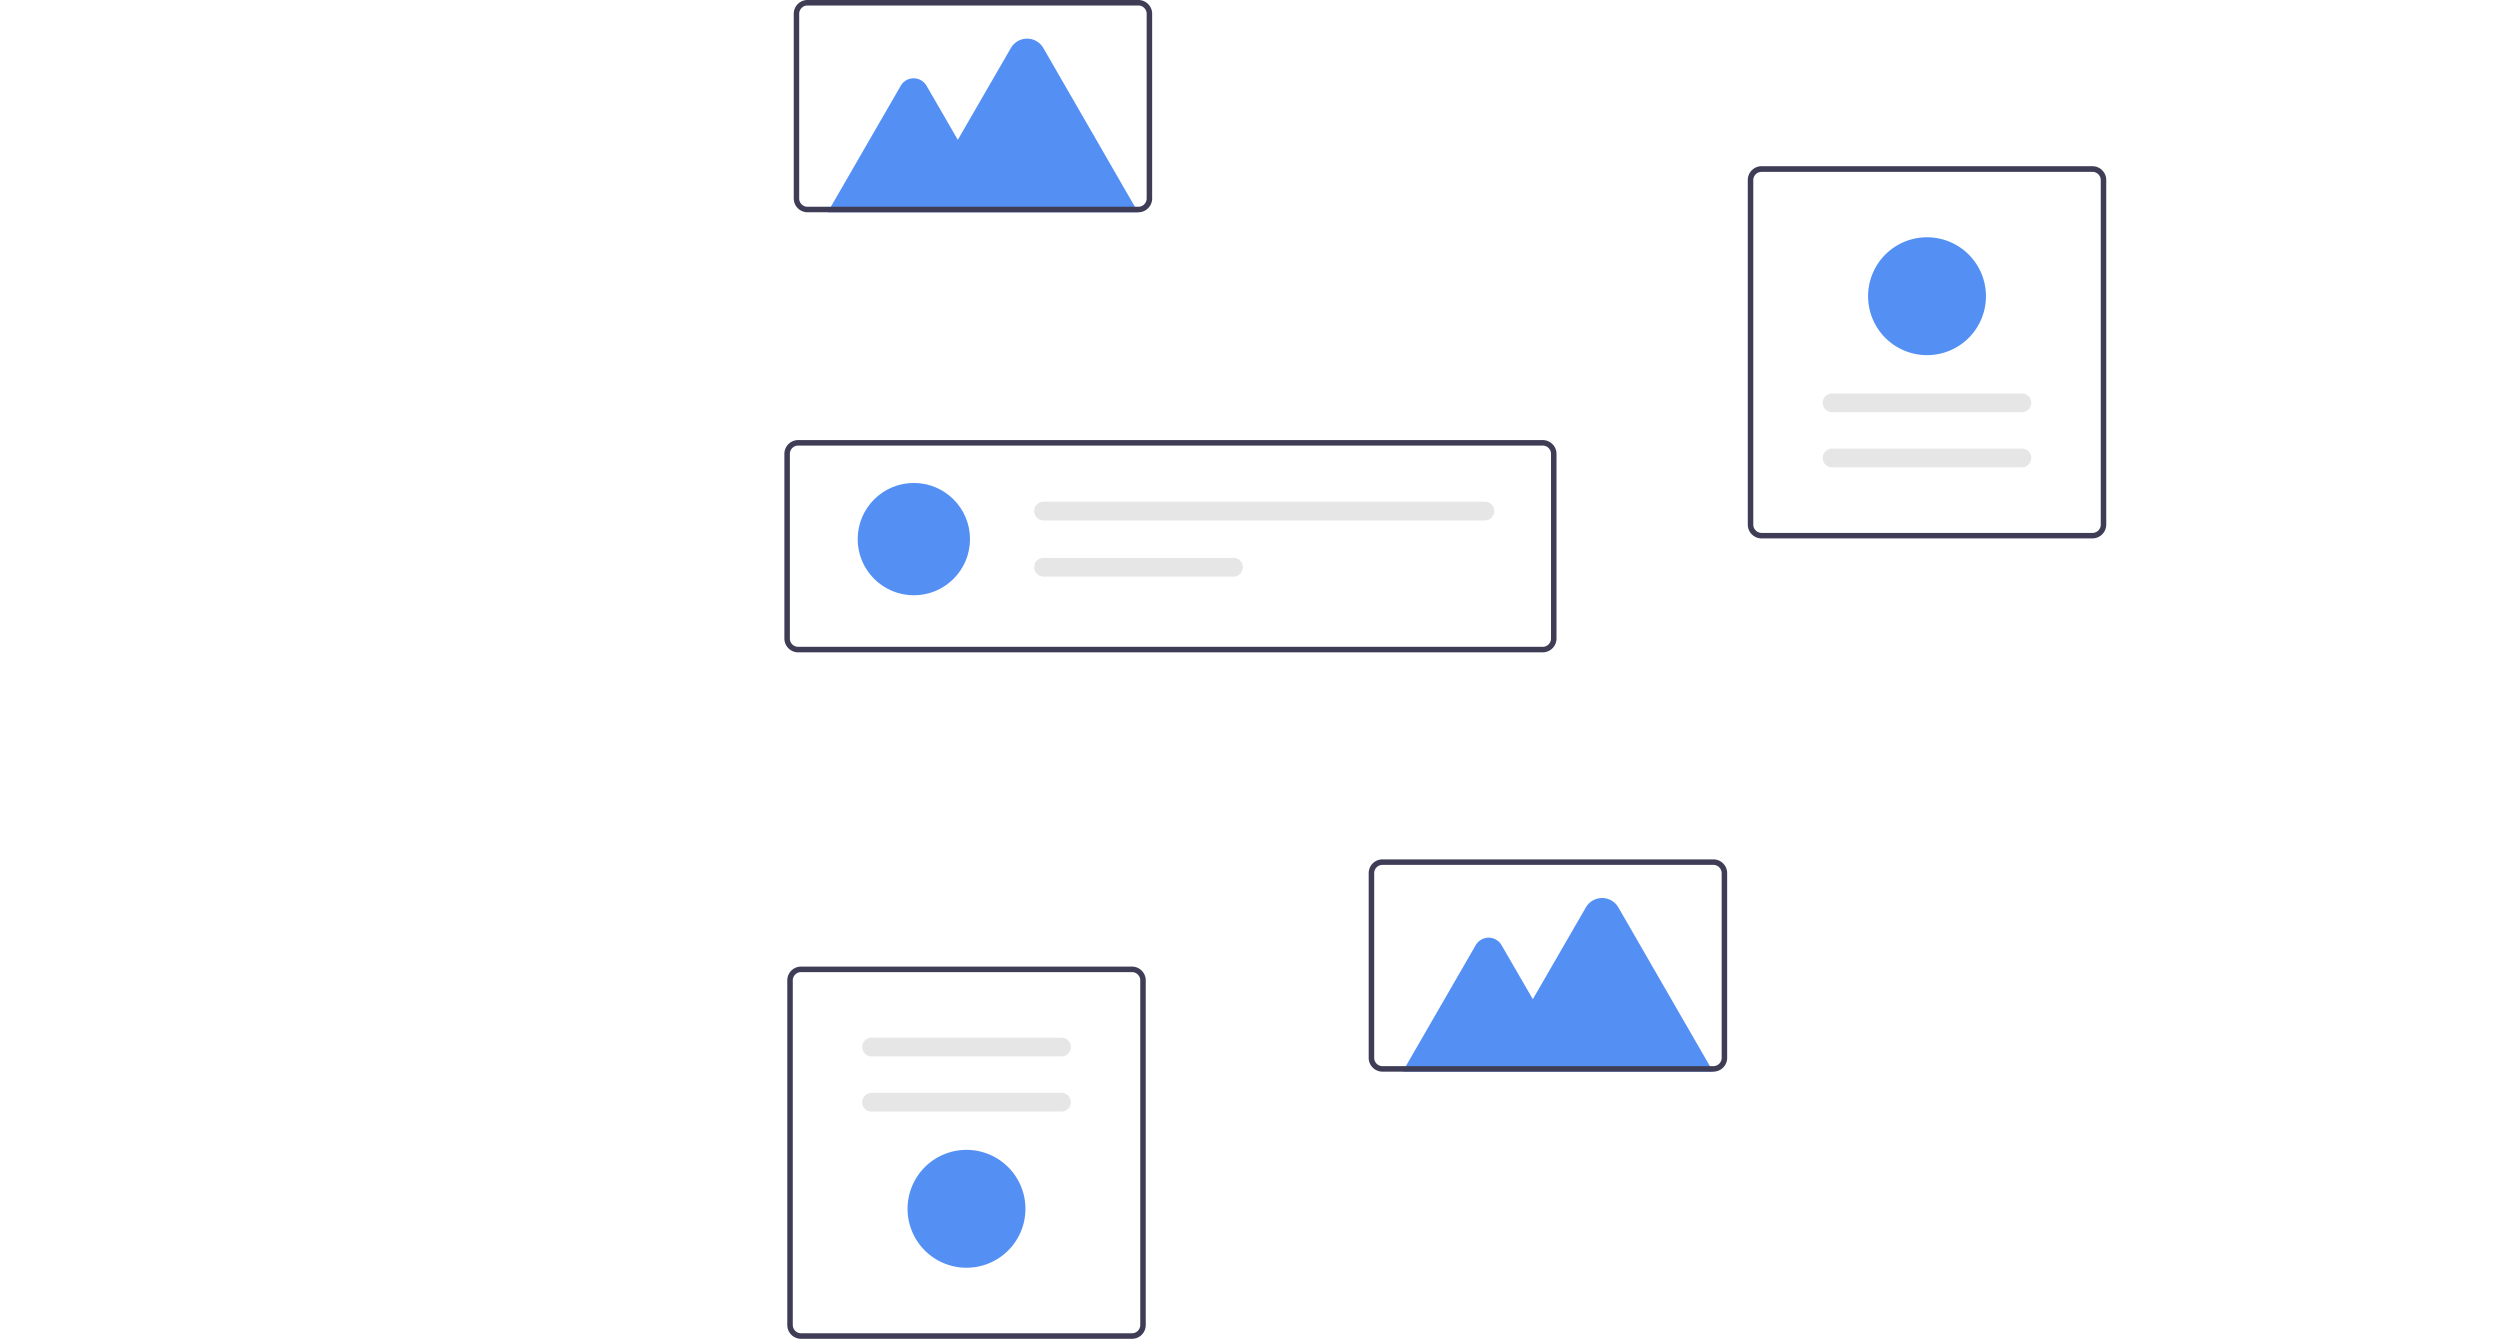 <svg id="b61e48c1-5578-41dd-9a23-f8d90b26170f" xmlns="http://www.w3.org/2000/svg" viewBox="0 0 800 428.42"><defs><style>.cls-1{fill:#3f3d56;}.cls-2{fill:#5490f4;}.cls-3{fill:#e6e6e6;}</style></defs><path class="cls-1" d="M493.67,208.75H255.41a4.42,4.42,0,0,1-4.41-4.41v-59.1a4.43,4.43,0,0,1,4.41-4.42H493.67a4.43,4.43,0,0,1,4.41,4.42v59.1A4.42,4.42,0,0,1,493.67,208.75ZM255.41,142.59a2.65,2.65,0,0,0-2.65,2.65v59.1a2.65,2.65,0,0,0,2.65,2.64H493.67a2.65,2.65,0,0,0,2.65-2.64v-59.1a2.65,2.65,0,0,0-2.65-2.65Z"/><circle class="cls-2" cx="292.43" cy="172.52" r="17.97"/><path class="cls-3" d="M333.94,160.54a3,3,0,0,0,0,6H475.16a3,3,0,0,0,0-6H333.94Z"/><path class="cls-3" d="M333.94,178.51a3,3,0,0,0,0,6h60.77a3,3,0,0,0,0-6Z"/><path class="cls-1" d="M362.23,428.42H256.34a4.41,4.41,0,0,1-4.41-4.41V313.72a4.41,4.41,0,0,1,4.41-4.41H362.23a4.41,4.41,0,0,1,4.41,4.41V424A4.41,4.41,0,0,1,362.23,428.42ZM256.34,311.08a2.65,2.65,0,0,0-2.65,2.64V424a2.65,2.65,0,0,0,2.65,2.64H362.23a2.65,2.65,0,0,0,2.65-2.64V313.72a2.65,2.65,0,0,0-2.65-2.64Z"/><path class="cls-3" d="M278.9,332.05a3,3,0,0,0,0,6h60.77a3,3,0,0,0,0-6H278.9Z"/><path class="cls-3" d="M278.9,349.7a3,3,0,1,0,0,6h60.77a3,3,0,0,0,0-6Z"/><path class="cls-2" d="M309.29,405.68a18.86,18.86,0,1,1,18.85-18.86A18.86,18.86,0,0,1,309.29,405.68Z"/><path class="cls-1" d="M563.7,53.18H669.59A4.43,4.43,0,0,1,674,57.6V167.88a4.43,4.43,0,0,1-4.42,4.41H563.7a4.42,4.42,0,0,1-4.41-4.41V57.6A4.43,4.43,0,0,1,563.7,53.18ZM669.59,170.53a2.65,2.65,0,0,0,2.65-2.65V57.6A2.64,2.64,0,0,0,669.59,55H563.7a2.65,2.65,0,0,0-2.65,2.65V167.88a2.67,2.67,0,0,0,2.65,2.65Z"/><path class="cls-3" d="M647,149.55a3,3,0,1,0,0-6H586.27a3,3,0,1,0,0,6Z"/><path class="cls-3" d="M647,131.9a3,3,0,0,0,0-6H586.27a3,3,0,1,0,0,6Z"/><path class="cls-2" d="M616.65,75.93a18.86,18.86,0,1,1-18.86,18.85A18.85,18.85,0,0,1,616.65,75.93Z"/><path class="cls-2" d="M548.19,342.94H448.85l23.38-40.49a4.76,4.76,0,0,1,6.52-1.75,4.81,4.81,0,0,1,1.75,1.75l10,17.29,17-29.41a6,6,0,0,1,10.35,0Z"/><path class="cls-1" d="M548.28,342.93H442.39a4.42,4.42,0,0,1-4.41-4.42v-59.1a4.41,4.41,0,0,1,4.41-4.41H548.28a4.41,4.41,0,0,1,4.41,4.41v59.1A4.42,4.42,0,0,1,548.28,342.93ZM442.39,276.76a2.66,2.66,0,0,0-2.65,2.65v59.1a2.65,2.65,0,0,0,2.65,2.65H548.28a2.65,2.65,0,0,0,2.65-2.65v-59.1a2.66,2.66,0,0,0-2.65-2.65Z"/><path class="cls-2" d="M364.19,67.94H264.85l23.38-40.49a4.76,4.76,0,0,1,6.52-1.75,4.81,4.81,0,0,1,1.75,1.75l10,17.29,17-29.41a6,6,0,0,1,10.35,0Z"/><path class="cls-1" d="M364.28,67.93H258.39A4.42,4.42,0,0,1,254,63.51V4.41A4.41,4.41,0,0,1,258.39,0H364.28a4.41,4.41,0,0,1,4.41,4.41v59.1A4.42,4.42,0,0,1,364.28,67.93ZM258.39,1.76a2.66,2.66,0,0,0-2.65,2.65v59.1a2.65,2.65,0,0,0,2.65,2.65H364.28a2.65,2.65,0,0,0,2.65-2.65V4.41a2.66,2.66,0,0,0-2.65-2.65Z"/></svg>